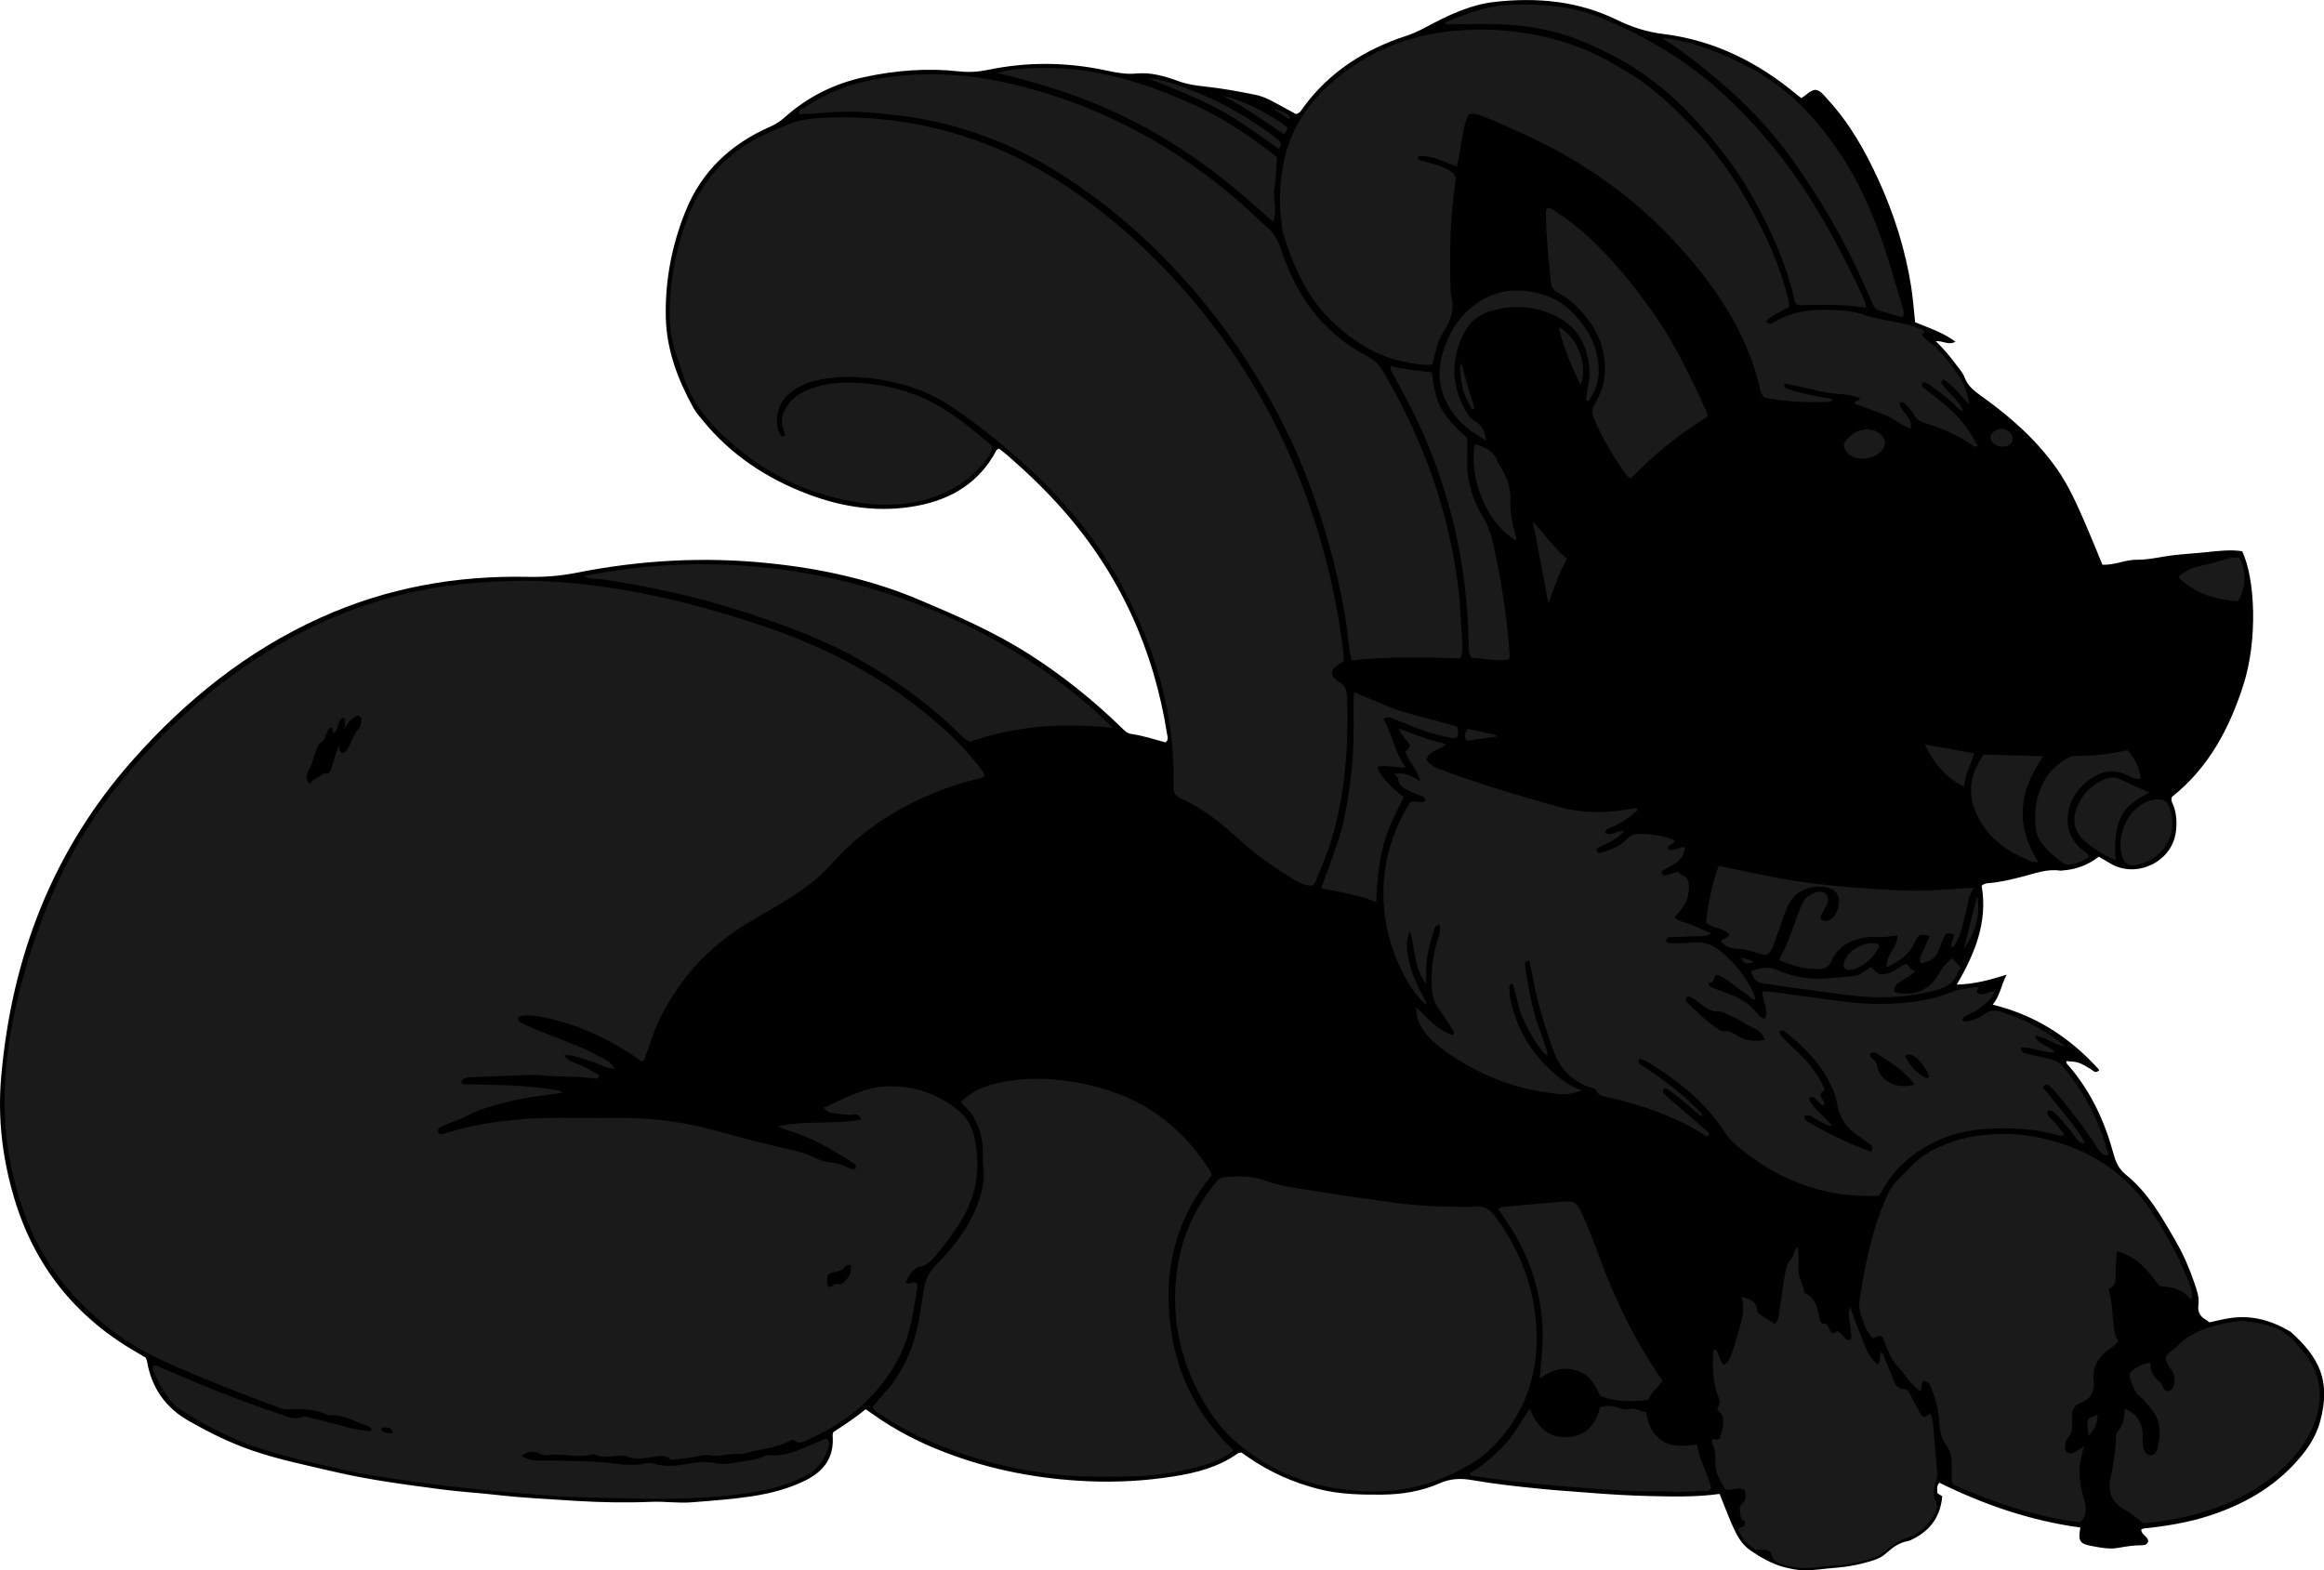 <?xml version="1.0" encoding="utf-8"?>
<!-- Generator: Adobe Illustrator 24.1.1, SVG Export Plug-In . SVG Version: 6.00 Build 0)  -->
<svg version="1.1" id="Layer_1" xmlns="http://www.w3.org/2000/svg" xmlns:xlink="http://www.w3.org/1999/xlink" x="0px" y="0px"
	 viewBox="0 0 387.91 262.11" style="enable-background:new 0 0 387.91 262.11;" xml:space="preserve">
<style type="text/css">
	.st0{fill:#1A1A1A;}
</style>
<g>
	<path d="M24.3,226.62c-0.5-0.3-1.08-0.65-1.67-0.99C12.5,219.76,5.73,211.24,2.37,200c-1.96-6.57-2.77-13.29-2.18-20.12
		c1.72-20.05,8.61-38,22.08-53.14c8.83-9.93,19.03-18.13,31.26-23.65c11.02-4.98,22.58-7.05,34.6-6.8c2.75,0.06,5.43-0.15,8.15-0.69
		c10.48-2.09,21.08-2.69,31.72-1.62c8.69,0.87,17.19,2.67,25.29,6.08c6.38,2.69,12.72,5.45,18.58,9.2
		c5.51,3.52,10.58,7.59,15.26,12.14c0.5,0.48,0.94,1.01,1.67,1.11c1.97,0.28,3.86,0.9,5.73,1.41c0.58-0.4,0.35-0.91,0.28-1.34
		c-2.22-14.17-7.91-26.73-17.42-37.51c-2.86-3.25-5.98-6.23-9.24-9.07c-0.46-0.4-0.96-0.76-1.41-1.12c-0.18,0.11-0.35,0.16-0.4,0.26
		c-2.84,5.39-7.5,8.22-13.31,9.3c-6.16,1.15-12.18,0.29-17.98-1.88c-6.99-2.61-13.07-6.61-17.82-12.46
		c-0.52-0.64-1.08-1.26-1.47-1.98c-2.59-4.67-4.47-9.62-4.62-14.98c-0.17-6.15,0.97-12.14,3.28-17.87
		c2.71-6.73,7.61-11.27,14.17-14.14c0.9-0.39,1.65-0.89,2.38-1.54c3.81-3.4,8.25-5.63,13.24-6.71c5.26-1.14,10.57-1.56,15.94-0.96
		c1.64,0.18,3.24,0.06,4.88-0.28c6.59-1.37,13.21-1.27,19.79,0.16c1.61,0.35,3.17,0.63,4.86,0.47c2.42-0.23,4.76,0.45,7.03,1.28
		c1.43,0.52,2.88,0.73,4.39,0.89c2.84,0.3,5.66,0.82,8.47,1.39c1.76,0.35,3.28,1.36,4.86,2.18c0.67,0.35,1.32,0.72,1.88,1.03
		c0.74-0.17,0.95-0.73,1.27-1.16c4.35-5.9,10.22-9.63,17.1-11.88c1.12-0.36,2.15-0.84,3.18-1.39c3.69-1.98,7.48-3.84,11.7-4.3
		c7-0.77,13.84-0.15,20.27,2.98c2.48,1.21,4.97,2.04,7.77,2.38c8.46,1.04,15.82,4.69,22.33,10.14c0.21,0.17,0.43,0.33,0.73,0.56
		c0.77-0.41,1.33-1.19,2.29-1.38c0.94,0.09,1.45,0.88,2.04,1.52c3.72,4.02,6.38,8.73,8.63,13.68c2.56,5.64,4.41,11.52,5.38,17.64
		c0.31,1.95,0.44,3.94,0.67,5.97c2.26,0.92,4.6,1.67,6.73,3.24c-1.16,0.65-2.09-0.19-3.29-0.09c1.31,1.3,2.38,2.52,3.33,3.83
		c0.53,0.72,1.18,1.41,1.48,2.22c0.56,1.52,1.71,2.32,2.95,3.22c4.7,3.37,9.02,7.18,12.38,11.93c2.19,3.09,3.66,6.58,5.16,10.04
		c0.87,2,1.67,4.03,2.51,6.07c2.05,0.11,3.84-0.86,5.82-0.83c1.97,0.02,3.93-0.51,5.91-0.74c1.91-0.22,3.82-0.33,5.73-0.53
		c1.97-0.21,3.94-0.44,5.87-0.15c2.2,4.59,2.6,14.81,0.23,22.25c-2.34,7.33-5.82,13.89-11.95,18.76c-0.27,0.69,0.22,1.22,0.38,1.78
		c0.42,1.42,0.47,2.85,0.24,4.28c-0.76,4.84-6.54,7.56-10.8,5.11c-0.65-0.37-1.3-0.76-2.03-1.19c-1.78,1.39-3.8,2.14-6.03,2.3
		c-0.14,0.01-0.28,0.05-0.41,0.03c-2.25-0.34-4.31,0.5-6.42,1.03c-1.79,0.46-3.59,0.89-5.44,1.05c-0.41,0.03-0.83,0.04-1.25,0.45
		c1.03,5.93-1.05,11.21-4.16,16.49c2.95-0.07,5.54-0.77,8.33-1.66c-0.93,1.73-1.06,3.49-2.33,5.01c7.2,1.77,12.98,5.54,17.8,10.91
		c-0.63,0.67-0.98,0.13-1.32-0.08c-1.98-1.21-2.19-1.29-4.18-1.4c-0.06,0.39,0.24,0.59,0.45,0.84c3.69,4.3,5.99,9.32,7.45,14.74
		c0.37,1.38,0.92,2.47,2.06,3.4c3.7,2.99,5.99,7.08,8.32,11.12c1.27,2.2,2.27,4.53,3.09,6.94c0.4,1.17,0.84,2.37,0.67,3.61
		c-0.16,1.21,0.27,1.98,1.27,2.53c0.18,0.1,0.33,0.24,0.58,0.42c1.08-0.23,2.2-0.52,3.34-0.7c3.7-0.58,7.06,0.39,10.21,2.28
		c4.74,4.28,6.76,8.11,4.92,14.96c-0.65,2.43-2.01,4.49-3.65,6.37c-4.09,4.7-9.29,7.6-15.15,9.46c-3.22,1.02-6.52,1.57-9.86,1.96
		c-0.4,0.05-0.83-0.02-1.2,0.27c0,0.86,1.03,1.07,1.16,1.89c-0.08,0.56-0.55,0.72-1.04,0.72c-1.38-0.02-2.72,0.22-4.07,0.45
		c-1.43,0.24-2.87-0.05-4.29-0.32c-2.06-0.39-2.32-0.79-1.93-3.09c-8.25-1.12-16.03-3.78-23.53-7.48c-0.54,0.56-0.32,1.18-0.33,1.75
		c0.29,0.18,0.56,0.35,0.81,0.51c-0.28,3.23-1.85,5.56-4.68,7.03c-0.36,0.19-0.74,0.4-1.13,0.47c-1.41,0.25-2.51,1.08-3.51,1.98
		c-0.65,0.58-1.34,0.94-2.11,1.19c-2.15,0.7-4.34,1.13-6.61,1.29c-1.69,0.12-3.37,0.44-5.09,0.4c-1.18-0.03-2.29-0.27-3.42-0.57
		c-2-0.54-3.74-1.59-5.43-2.72c-1.54-1.04-2.36-2.63-3.08-4.27c-0.73-1.68-1.38-3.39-2.1-5.19c-3.9,0.55-7.73,0.44-11.56,0.36
		c-3.62-0.08-7.23-0.31-10.84-0.6c-2.45-0.2-4.91-0.35-7.36-0.6c-3.87-0.38-7.74-0.8-11.58-1.47c-1.84-0.32-3.56-0.27-5.38,0.53
		c-3.02,1.33-6.27,1.87-9.6,1.9c-3.57,0.03-7.11-0.04-10.6-0.93c-4.23-1.08-8.15-2.81-11.73-5.29c-0.39-0.27-0.78-0.54-1.18-0.82
		c-0.22,0.06-0.45,0.05-0.6,0.16c-3.21,2.3-6.92,3.24-10.72,3.84c-4.67,0.74-9.39,1.01-14.11,0.81c-8.32-0.35-16.41-1.88-24.21-4.89
		c-4.24-1.64-8.23-3.7-11.92-6.34c-0.33-0.24-0.67-0.47-1.14-0.79c-1.73,1.42-3.61,2.63-5.41,3.82c-0.05,0.24-0.12,0.38-0.11,0.51
		c0.29,3.58-1.32,5.94-4.5,7.53c-2.87,1.43-5.89,2.19-9,2.67c-3.31,0.5-6.65,0.73-9.99,1c-2.27,0.18-4.48-0.17-6.73-0.08
		c-4.23,0.18-8.47,0.1-12.69-0.16c-4.43-0.28-8.86-0.5-13.27-1c-2.98-0.34-5.99-0.51-8.97-0.9c-6.17-0.81-12.34-1.61-18.4-3.04
		c-4.39-1.04-8.82-1.93-13.1-3.39c-2.93-0.99-5.74-2.26-8.46-3.71c-0.72-0.39-1.44-0.79-2.16-1.19c-4.04-2.23-6.44-5.62-7.19-10.18
		C24.48,226.98,24.4,226.86,24.3,226.62z"/>
	<path class="st0" d="M143.76,186.86c-0.33-0.74-0.78-0.88-1.27-0.81c-1.04,0.16-2.04-0.12-3.06-0.21
		c-0.67-0.06-1.37-0.15-1.93-0.93c3.35-1.48,6.57-3.36,10.23-3.55c4.58-0.25,8.79,1.15,12.37,4.12c1.3,1.08,2.09,2.46,2.48,4.14
		c1.25,5.29,0.45,10.18-2.52,14.74c-1.2,1.84-2.46,3.64-3.92,5.28c-0.71,0.8-1.41,1.61-2.63,1.82c-0.98,0.18-1.91,1.43-2.28,2.62
		c0.54,0.58,1.16-0.36,1.78,0.15c0.03,0.09,0.16,0.28,0.13,0.45c-0.46,3.11-0.93,6.22-1.95,9.22c-0.9,2.63-2.3,4.93-4,7.12
		c-3.24,4.16-7.38,7.08-12.14,9.21c-0.76,0.34-1.54,0.96-2.45,0.21c-0.28-0.24-0.66,0.03-0.96,0.18c-2.48,1.25-5.3,1.26-7.88,2.15
		c-1.74-0.37-3.43,0.52-5.22,0.14c-1.01-0.21-2.15,0.24-3.23,0.39c-0.88,0.12-1.76,0.23-2.65,0.33c-0.26,0.03-0.64,0.1-0.78-0.04
		c-0.9-0.86-1.94-0.51-2.92-0.37c-1.48,0.21-2.94,0.51-4.42-0.11c-0.47-0.2-1.09-0.1-1.63-0.06c-1.23,0.09-2.45,0.28-3.64-0.24
		c-0.12-0.05-0.28-0.06-0.41-0.03c-2.5,0.7-5.04-0.29-7.55,0.14c-0.52,0.09-0.89-0.17-1.34-0.36c-1-0.42-1.97-0.29-2.93,0.46
		c0.94,0.56,1.83,0.81,2.81,0.79c0.96-0.02,1.92-0.03,2.88,0c2.8,0.08,5.61,0.09,8.41,0.32c1.35,0.11,2.69,0.43,4.06,0.37
		c0.75-0.04,1.5,0.04,2.25-0.18c0.53-0.15,1.1-0.17,1.63-0.01c2.04,0.64,4.08,0.35,6.09-0.02c1.58-0.29,3.12-0.32,4.65,0.01
		c0.71,0.15,1.33,0.07,2.01-0.03c2.02-0.31,4.08-0.42,5.98-1.28c0.12-0.05,0.27-0.08,0.4-0.07c3.09,0.3,5.72-1.12,8.43-2.27
		c0.38-0.16,0.75-0.34,1.13-0.5c0.05-0.02,0.13,0,0.24,0c0.52,0.39,0.4,0.96,0.25,1.47c-0.6,2.07-1.79,3.67-3.72,4.69
		c-3.26,1.72-6.78,2.51-10.4,3.02c-7.97,1.12-15.98,0.91-23.99,0.69c-3.15-0.09-6.3-0.17-9.43-0.44
		c-6.13-0.53-12.26-0.99-18.36-1.82c-5.29-0.72-10.6-1.35-15.79-2.58c-5.78-1.37-11.64-2.54-17.15-4.9c-3.29-1.41-6.4-3.11-9.4-5.04
		c-1.25-0.8-2.01-2.06-2.81-3.24c-0.61-0.9-1.03-1.93-1.52-2.91c-0.18-0.37-0.32-0.77-0.01-1.16c0.51-0.06,0.9,0.24,1.34,0.43
		c6.41,2.77,12.87,5.42,19.5,7.62c1.33,0.44,2.66,1.18,4.15,0.46c0.15-0.07,0.4,0.03,0.6,0.08c2.19,0.56,4.39,1.07,6.55,1.7
		c1.37,0.4,2.75,0.53,4.13,0.69c0.12-0.59-0.22-0.73-0.53-0.84c-2.05-0.72-3.96-1.9-6.24-1.84c-0.26,0.01-0.55-0.09-0.8-0.19
		c-2.06-0.85-4.22-0.9-6.39-0.77c-0.71,0.04-1.34-0.28-1.97-0.51c-6.16-2.28-12.29-4.66-18.28-7.37c-3.37-1.52-6.6-3.35-9.52-5.66
		C12.17,216.98,7.48,211.2,4.63,204c-2.68-6.78-3.98-13.8-3.86-21.07c0.12-7.3,1.49-14.41,3.55-21.4c1.55-5.26,3.43-10.4,5.83-15.34
		c2.73-5.63,6.09-10.89,10.04-15.73c5.44-6.66,11.62-12.58,18.54-17.69c9.95-7.36,20.97-12.37,33.2-14.55
		c3.09-0.55,6.23-0.86,9.38-1.06c2.26-0.14,4.51-0.24,6.77-0.22c4.87,0.04,9.7,0.54,14.5,1.29c8.55,1.33,16.87,3.58,25.05,6.36
		c9.15,3.11,17.7,7.34,25.35,13.3c3.74,2.91,7.28,6.02,10.22,9.77c0.3,0.38,0.59,0.75,0.87,1.14c0.12,0.16,0.18,0.36,0.26,0.52
		c-0.14,0.55-0.59,0.55-0.97,0.64c-5.18,1.22-10.03,3.25-14.58,5.97c-3.78,2.27-7.17,5.07-10.08,8.38
		c-2.07,2.36-4.57,4.12-7.17,5.76c-2.31,1.46-4.72,2.78-7.05,4.21c-6.37,3.89-11.14,9.22-14.42,15.92
		c-1.09,2.22-1.72,4.61-2.59,6.86c-0.55,0.26-0.78-0.19-1.1-0.4c-4.98-3.4-10.34-5.89-16.3-6.98c-1.2-0.22-2.4-0.27-3.53,0.03
		c-0.18,0.68,0.23,0.92,0.57,1.08c1.18,0.56,2.36,1.1,3.57,1.57c3.26,1.24,6.55,2.44,9.63,4.11c0.83,0.45,1.7,0.86,2.32,1.94
		c-1.67-0.06-2.85-0.97-4.2-1.32c-1.35-0.35-2.63-1.08-4.28-0.92c0.82,1.21,2.07,1.25,3.06,1.76c0.96,0.5,1.9,1.05,2.8,1.56
		c-0.13,0.57-0.48,0.62-0.81,0.56c-2.17-0.34-4.36-0.35-6.55-0.39c-1.23-0.02-2.46-0.27-3.68-0.24c-3.49,0.09-6.97,0.27-10.45,0.4
		c-0.63,0.02-1.17,0.21-1.54,0.63c0.03,0.38,0.17,0.52,0.39,0.53c5.38,0.11,10.76,0.11,16.08,1.09c0.1,0.02,0.19,0.15,0.42,0.35
		c-1.51,0.2-2.89,0.4-4.28,0.58c-3,0.39-5.91,1.13-8.79,2.04c-1.11,0.35-2.16,0.84-3.2,1.37c-1.15,0.58-2.4,0.98-3.59,1.49
		c-0.48,0.21-1.08,0.4-0.88,1.15c0.51,0.51,1.04,0.15,1.54,0.01c2.96-0.87,5.97-1.53,9.03-1.89c2.17-0.25,4.36-0.48,6.54-0.52
		c4.25-0.08,8.5,0.01,12.75-0.03c5.86-0.06,11.6,0.69,17.23,2.31c3.82,1.09,7.66,2.08,11.54,2.93c1.47,0.32,2.91,0.76,4.28,1.42
		c0.78,0.38,1.6,0.65,2.53,0.74c0.99,0.09,2.01,0.37,2.93,0.87c0.42,0.23,0.85,0.48,1.34,0.13c0.21-0.65-0.35-0.82-0.71-1.05
		c-3.33-2.18-6.77-4.16-10.63-5.28c-0.45-0.13-0.88-0.34-1.69-0.66C134.59,186.95,139.17,187.78,143.76,186.86z M56.64,124.36
		c0,0.07-0.01,0.14-0.01,0.2c0.01,0.4-0.08,0.86,0.42,1.02c0.48,0.16,0.72-0.17,0.95-0.54c0.7-1.14,1.03-2.47,1.95-3.51
		c0.28-0.32,0.31-0.88,0.38-1.35c0.05-0.38-0.22-0.61-0.65-0.76c-0.98,0.53-1.8,1.25-2.18,2.4c-0.02-0.65,0.34-1.33-0.16-2.03
		c-1.17,0.51-0.73,2.03-1.67,2.63c-0.17-0.31,0.07-0.82-0.45-0.99c-0.52,0.2-0.56,0.72-0.76,1.13c-0.21,0.42-0.25,0.97-0.69,1.21
		c-0.68,0.38-0.83,1.06-1.06,1.68c-0.4,1.08-0.62,2.21-1.24,3.21c-0.4,0.64-0.46,1.39,0.24,2.22c0.56-1.01,1.65-1.1,2.35-1.79
		c1,0.3,1.14-0.49,1.34-1.11C55.79,126.79,56.05,125.51,56.64,124.36z M138.2,214.77c0.74,0.24,0.94-0.55,1.43-0.43
		c0.93,0.22,1.34-0.4,1.83-0.97c0.58-0.67,0.59-1.42,0.6-2.18c-0.62-0.19-0.9,0.13-1.17,0.43c-0.33,0.37-0.69,0.55-1.2,0.63
		C138.05,212.51,137.85,212.89,138.2,214.77z M65.61,239.26c-0.3-1.06-1.04-1.11-2-0.88C63.96,239.47,64.87,239.16,65.61,239.26z"/>
	<path class="st0" d="M224.25,110.4c-0.59,0.41-1.07,0.68-1.47,1.04c-0.62,0.57-0.6,1.16-0.01,1.78c0.19,0.2,0.38,0.42,0.62,0.54
		c1.23,0.61,1.45,1.7,1.48,2.92c0.22,7.98-0.33,15.89-2.65,23.57c-0.69,2.29-1.68,4.48-2.55,6.72c-0.12,0.31-0.25,0.64-0.79,0.87
		c-1.26-0.02-2.46-0.71-3.6-1.43c-3.07-1.94-6.02-4.03-8.71-6.51c-2.82-2.6-5.84-4.99-9.39-6.58c-0.94-0.42-1.4-1.03-1.29-2.06
		c0.02-0.2,0-0.41,0-0.62c0.18-12.03-3.29-23.1-9-33.53c-3.65-6.66-8.41-12.5-13.88-17.74c-4.31-4.12-8.93-7.89-13.85-11.27
		c-3.74-2.57-7.91-4.04-12.36-4.76c-3.26-0.53-6.54-0.6-9.81,0c-1.56,0.28-3.05,0.82-4.38,1.7c-2.05,1.35-3.07,3.24-2.92,5.74
		c0.04,0.71,0.28,1.33,0.64,1.92c0.13,0.21,0.32,0.2,0.54,0.09c0.24-0.11,0.21-0.35,0.13-0.51c-0.99-2-0.36-3.72,0.97-5.27
		c1.01-1.18,2.4-1.79,3.84-2.28c2.72-0.93,5.53-0.96,8.34-0.74c3.51,0.27,6.91,1.09,10.12,2.53c4.29,1.93,7.82,4.97,11.34,7.93
		c-0.01,1.11-0.63,1.8-1.16,2.48c-2.66,3.45-6.22,5.49-10.39,6.57c-4.49,1.15-8.96,0.85-13.42-0.12
		c-8.05-1.75-14.93-5.66-20.74-11.46c-2.81-2.81-4.96-6.01-6.07-9.86c-0.32-1.12-0.74-2.21-1.11-3.31c-1.19-3.6-1.07-7.31-0.69-11
		c0.36-3.55,1.19-7.01,2.37-10.39c2.38-6.89,6.79-11.98,13.44-15.01c1.32-0.6,2.68-1.17,4.04-1.7c1.86-0.73,3.87-0.92,5.84-1
		c8.3-0.37,16.38,0.82,24.26,3.46c7.69,2.57,14.57,6.61,20.97,11.53c9.27,7.12,17.06,15.63,23.54,25.32
		c6.45,9.64,11.1,20.12,14.23,31.28c1.69,6.01,2.87,12.11,3.58,18.31C224.34,109.78,224.27,110.06,224.25,110.4z"/>
	<path class="st0" d="M236.37,168.12c3.31,3.34,4.37,4.13,6.16,4.67c0.35-0.53-0.06-0.91-0.3-1.28c-0.66-1.04-1.33-2.08-2.06-3.07
		c-0.71-0.98-1.05-2.06-1.14-3.25c-0.2-2.48,0.02-4.92,0.66-7.33c0.29-1.1,0.8-2.17,0.68-3.39c-0.72-0.19-0.87,0.36-0.99,0.74
		c-0.73,2.29-1.39,4.59-1.33,7.03c0.01,0.54,0,1.09,0,2.02c-2.11-2.74-1.78-5.88-2.7-8.78c-0.78,1.49-0.7,3.27,0.25,6.46
		c0.61,2.04,1.69,3.87,2.65,5.83c-2.56-1.52-5.92-7.98-6.89-13.57c-1.26-7.3,0.16-14.12,3.99-20.26c0.97-0.44,1.83,0.31,2.57-0.28
		c0.03-0.44-0.24-0.61-0.57-0.74c-0.7-0.28-1.41-0.54-2.08-0.87c-0.9-0.45-1.87-0.84-1.9-2.12c0-0.2-0.33-0.39-0.64-0.73
		c1.72-0.35,3.02,0.36,4.32,1.24c-0.38-2.01-1.98-3.2-2.46-4.96c0.92-0.96,0.93-0.97,0.28-1.77c-0.46-0.58-1.03-1.08-1.42-2.11
		c1.49,0.55,2.73,1.05,3.99,1.47c1.23,0.41,2.49,0.74,3.93,1.17c-1.08,1.03-2.88,0.96-3.27,2.63c0.89,1.2,2.25,1.54,3.5,2
		c4.69,1.73,9.46,3.21,14.27,4.58c2.1,0.6,4.19,1.29,6.33,1.7c3.46,0.67,6.94,0.44,10.4-0.2c0.19-0.04,0.39-0.04,0.57-0.06
		c0.29,0.49-0.14,0.62-0.35,0.81c-1.15,0.99-2.42,1.79-3.82,2.38c-0.43,0.18-0.94,0.25-1.11,0.94c1.07,0.67,1.99-0.45,3.18-0.32
		c-1.25,1.64-3.12,2.1-4.58,2.96c-0.03,0.61,0.23,0.8,0.62,0.7c1.68-0.43,3.27-1.09,4.5-2.34c0.64-0.65,1.33-0.86,2.2-0.83
		c1.97,0.05,3.9,0.29,5.72,1.09c-0.17,0.73-1.02,0.61-1.15,1.21c-0.01,0.06,0.02,0.13,0.05,0.3c0.94,0.37,1.76-0.38,2.79-0.42
		c-0.07,2.59-2.44,3.01-3.9,4.11c0.02,0.6,0.35,0.72,0.7,0.64c0.66-0.16,1.31-0.38,1.99-0.59c0.33-0.02,0.34,0.42,0.54,0.48
		c1.37,0.41,1.45,1.49,1.34,2.61c-0.11,1.1-0.44,2.15-1.16,3.03c-0.38,0.47-0.78,0.92-1.23,1.46c0.82,0.87,2,0.85,2.94,1.31
		c0.98,0.48,2.01,0.86,3.1,1.33c-0.53,0.52-1.11,0.5-1.68,0.52c-1.57,0.04-3.15,0.09-4.72,0.15c-0.46,0.02-1-0.03-1.06,0.66
		c0.35,0.47,0.86,0.36,1.32,0.36c1.03,0,2.06,0.03,3.08-0.1c1.91-0.24,3.5,0.38,4.92,1.6c2.47,2.14,4.48,4.61,5.64,7.73
		c-0.51,0.41-0.74-0.14-1.01-0.33c-1.23-0.87-2.42-1.79-3.64-2.67c-0.55-0.4-1.11-0.8-1.92-0.97c-0.45,0.43-0.35,1.46-1.3,1.32
		c0.02,0.73,0.48,0.79,0.84,0.93c0.89,0.35,1.8,0.65,2.69,1c1.67,0.66,3.21,1.53,4.38,2.95c0.38,0.46,0.68,1.05,1.56,1.12
		c0.67-1.53-0.53-2.94-0.46-4.52c2.13,0,4.12,0.46,6.15,0.7c4.55,0.54,9.06,1.44,13.66,1.38c3.98-0.05,7.93-0.45,11.68-1.92
		c0.44-0.17,0.88-0.46,1.33-0.48c1.09-0.05,2.13-0.5,3.24-0.37c0.03,0.33-0.51,0.5-0.19,0.91c0.92,0.69,1.77-0.34,2.85-0.19
		c-0.46,1.35-1.56,2.06-2.54,2.82c-0.64,0.5-1.42,0.81-2.15,1.19c-0.3,0.16-0.62,0.3-0.65,0.71c0.22,0.38,0.57,0.31,0.89,0.24
		c1-0.24,1.99-0.57,2.81-1.21c0.85-0.66,1.71-0.69,2.69-0.39c3.98,1.18,7.54,3.12,10.75,5.75c-1.72-0.14-3.04-1.52-5.04-1.76
		c0.64,1.77,2.48,1.54,3.28,2.79c-1.98,0.11-3.73-1-5.64-0.76c0.06,0.77,0.48,0.85,0.88,0.95c1.33,0.31,2.66,0.63,4,0.92
		c0.76,0.16,1.43,0.45,1.95,1.05c3.75,4.32,6.27,9.27,7.77,14.77c0.01,0.05-0.05,0.12-0.13,0.28c-0.99-0.04-1.4-0.8-1.87-1.53
		c-2.06-3.24-4.44-6.25-6.9-9.19c-0.3-0.36-0.67-0.69-1.05-0.97c-0.3-0.22-0.64-0.19-0.97,0.29c2.33,3,5.02,5.81,7.05,9.31
		c-0.88,0.12-1.15-0.39-1.46-0.79c-1.1-1.4-2.14-2.85-3.46-4.06c-0.34-0.31-0.65-0.71-1.34-0.53c-0.14,1.09,0.85,1.44,1.33,2.09
		c0.48,0.64,0.99,1.26,1.49,1.88c-0.54,0.38-0.92,0.17-1.3,0.06c-3.74-1.08-7.57-1.21-11.41-1.03c-3.32,0.16-6.5,0.94-9.47,2.47
		c-3.62,1.86-6.51,4.51-8.41,8.16c-0.09,0.18-0.26,0.32-0.45,0.56c-4.59,0.21-9.09-0.46-13.42-2.16c-4.13-1.62-7.79-3.98-11.07-6.96
		c-0.41-0.38-0.72-0.82-1.02-1.28c-2.9-4.53-6.88-7.96-11.32-10.89c-0.74-0.49-1.52-0.92-2.3-1.35c-0.28-0.15-0.61-0.36-0.94,0.01
		c0.01,0.75,0.69,0.93,1.17,1.25c2.5,1.68,4.94,3.45,7.17,5.49c0.76,0.69,1.47,1.44,2.19,2.17c0.06,0.06,0.01,0.24,0.01,0.45
		c-2.13-1.52-3.87-3.49-6.08-4.72c-0.49,0.32-0.49,0.65-0.22,0.92c0.49,0.48,1.01,0.92,1.53,1.37c1.86,1.61,3.73,3.22,5.59,4.84
		c0.2,0.17,0.42,0.36,0.39,0.69c-0.33,0.38-0.61,0.08-0.87-0.08c-4.94-3.09-10.37-4.91-16.01-6.2c-0.71-0.16-1.48-0.17-1.86-1.03
		c-0.2-0.44-0.79-0.5-1.24-0.66c-2.96-1.06-4.85-3.06-5.94-6.06c-1.48-4.07-2.76-8.17-3.5-12.43c-0.15-0.87-0.37-1.72-0.56-2.55
		c-0.77-0.04-0.75,0.44-0.69,0.83c0.54,3.38,1.05,6.77,2.21,10.01c0.46,1.29,0.91,2.58,1.34,3.89c0.1,0.29,0.32,0.61,0.02,1
		c-1.68-1.6-2.66-3.62-3.69-5.61c-1.04-2-1.23-4.28-1.98-6.36c-0.61,0.14-0.56,0.54-0.54,0.83c0.05,0.75,0.11,1.51,0.28,2.23
		c1.09,4.68,3.43,8.58,7.04,11.78c1.33,1.18,2.67,2.26,4.83,2.98c-1.53,0.53-2.55,0.73-3.61,0.64c-7.35-0.64-13.96-3.25-19.86-7.64
		c-0.93-0.69-1.77-1.52-2.54-2.39C237.06,171.37,236.39,170.05,236.37,168.12z M312.29,192.24c0.51-0.7,0.16-0.98-0.16-1.23
		c-0.88-0.66-1.78-1.28-2.66-1.93c-1.67-1.24-2.54-2.98-2.87-4.97c-0.13-0.76-0.34-1.46-0.63-2.15c-1.72-4.11-4.72-7.15-8.16-9.84
		c-0.23-0.18-0.51-0.17-0.73,0.08c-0.08,0.48,0.28,0.73,0.55,1.02c0.77,0.78,1.52,1.59,2.33,2.32c1.91,1.72,3.42,3.72,4.51,6.05
		c0.05,0.11,0.03,0.26,0.04,0.39c-0.18,0.27-0.66,0.26-0.65,0.86c0.1,0.48,0.72,0.96,0.66,1.72c-0.75-0.15-1.05-0.72-1.47-1.14
		c-0.32-0.31-0.67-0.48-1.12-0.03c0.73,1.89,2.66,2.8,3.88,4.62c-1.01-0.16-1.64-0.67-2.36-0.99c-0.71-0.32-1.32-1.2-2.27-0.71
		c-0.03,0.64,0.39,0.82,0.72,1.02C305.2,189.27,308.65,190.91,312.29,192.24z M281.67,166.35c-0.38,0.33-0.43,0.67-0.14,0.94
		c1.6,1.49,3.13,3.06,4.96,4.29c0.4,0.27,0.82,0.67,1.28,0.58c1.02-0.2,1.69,0.44,2.44,0.85c1.35,0.74,2.75,0.86,4.34,0.58
		c-0.33-1.03-0.97-1.62-1.69-1.91c-1.4-0.57-2.54-1.59-3.96-2.1c-0.7-0.26-1.42-0.78-2.1-0.75c-1.33,0.08-2.16-0.69-3.1-1.35
		C283.07,167.02,282.53,166.32,281.67,166.35z M312.11,175.94c0.02,0.92,1.02,0.92,1.14,1.72c0.45,2.93,3.39,4.22,6.34,3.38
		c-1.66-2.25-3.88-3.68-6.14-5.06C313.05,175.72,312.63,175.45,312.11,175.94z M318.03,176.32c0.63,1.43,2.13,3.05,3.35,3.59
		c0.27,0.12,0.52,0.03,0.66-0.27c-0.57-1.35-1.8-2.93-2.7-3.42C318.89,175.98,318.44,175.91,318.03,176.32z"/>
	<path class="st0" d="M239.08,60.83c-1.85,0.23-3.58-0.21-5.3-0.59c-4.27-0.94-7.76-3.24-10.97-6.15
		c-4.43-4.03-6.76-9.22-8.53-14.75c-0.12-0.39-0.24-0.79-0.27-1.2c-0.16-1.77-0.45-3.55-0.38-5.31c0.09-2.24,0.32-4.49,0.86-6.7
		c1.37-5.67,4.74-9.97,9.19-13.5c5.91-4.7,12.71-7.1,20.24-7.58c6.43-0.41,12.68,0.39,18.76,2.51c3.39,1.18,6.47,2.94,9.51,4.81
		c4.12,2.54,7.52,5.88,10.82,9.38c4.9,5.2,8.56,11.19,11.62,17.58c1.51,3.15,2.74,6.42,3.64,9.8c0.18,0.65,0.28,1.33,0.43,2.02
		c-1.26,0.96-2.95,1.23-3.91,2.56c0.65,0.63,1.09,0.21,1.55-0.05c2.82-1.65,5.92-2.08,9.11-1.93c1.84,0.09,3.77,0.14,5.47,0.75
		c3.16,1.13,6.58,1.13,9.67,2.42c0.19,0.08,0.37,0.17,0.5,0.23c0.42,0.45-0.65,0.61-0.13,1.04c0.26,0.22,0.48,0.49,0.75,0.69
		c2.02,1.48,3.52,3.44,4.96,5.44c1.11,1.55,1.75,3.31,2.04,5.24c-1.39-1.5-2.68-3.06-4.28-4.24c-0.54,0.39-0.4,0.71-0.17,0.97
		c0.72,0.83,1.47,1.63,2.19,2.45c0.44,0.5,0.9,0.99,1.25,1.93c-1.1-0.44-1.53-1.24-2.18-1.77c-0.74-0.6-1.47-1.23-2.25-1.79
		c-0.71-0.52-1.4-1.08-2.23-1.34c-0.53,0.49-0.21,0.78,0.12,1.04c1.33,1.07,2.7,2.11,4,3.22c2.1,1.79,3.61,4.03,4.95,6.35
		c-0.27,0.34-0.46,0.25-0.63,0.13c-2.49-1.75-5.24-2.96-8.13-3.87c-0.82-0.26-1.46-0.59-1.89-1.4c-0.35-0.65-0.92-1.18-1.42-1.74
		c-0.22-0.24-0.49-0.49-1-0.2c0.18,1.53,2.29,2.3,1.85,4.3c-1.7-0.68-2.98-1.87-4.57-2.44c-1.61-0.58-3.2-1.19-4.81-1.78
		c0.13-0.46,0.71-0.37,1.01-0.89c-2.06-0.86-4.28-0.58-6.35-1.08c-2.09-0.51-4.21-0.93-6.33-1.4c-0.16,0.87,0.47,0.9,0.85,1.03
		c2.01,0.7,4.11,1.02,6.19,1.43c0.32,0.06,0.7-0.05,1.01,0.38c-0.56,0.35-1.17,0.26-1.75,0.27c-3.29,0.07-6.56-0.07-9.63-0.74
		c-0.48-0.4-0.59-0.82-0.68-1.2c-1.63-7.3-5.15-13.63-9.73-19.49c-8.02-10.25-17.95-17.96-29.79-23.29
		c-2.31-1.04-4.59-2.14-6.97-3.02c-0.65-0.24-1.28-0.5-2.22-0.22c-1.24,2.59-1.11,5.68-1.97,8.64c-2.02-0.73-3.91-1.76-6.08-1.74
		c-0.21,0-0.37,0.14-0.47,0.53c2.08,0.79,4.48,0.96,6.17,2.56c0.35,0.74,0.13,1.43,0.04,2.09c-0.82,5.92-0.86,11.87-0.66,17.82
		c0.76,2.42,0.02,4.5-1.32,6.53C239.84,57.11,239.59,58.99,239.08,60.83z"/>
	<path class="st0" d="M205.9,242.13c-2.11,1.61-4.45,2.39-6.84,2.96c-3.94,0.94-7.95,1.42-12.01,1.38
		c-2.67-0.03-5.34,0.08-8.02-0.11c-8.13-0.57-15.95-2.43-23.45-5.61c-3.16-1.34-6.19-2.93-9-4.91c-0.33-0.23-0.7-0.43-0.9-0.98
		c0.5-0.62,1.02-1.33,1.62-1.97c3.42-3.61,5.26-7.96,6.11-12.78c0.28-1.62,0.55-3.24,0.78-4.86c0.24-1.69,0.98-3.04,2.21-4.27
		c3.07-3.08,5.63-6.53,7.04-10.72c0.6-1.78,0.93-3.57,0.69-5.45c-0.19-1.49,0.04-2.99-0.24-4.5c-0.42-2.31-1.28-4.31-3.08-5.87
		c-0.14-0.12-0.23-0.31-0.4-0.53c1.73-1.74,3.85-2.59,6.14-3.12c3.92-0.89,7.87-0.91,11.83-0.31c4.64,0.7,9.08,2.01,13.13,4.47
		c4.36,2.65,7.79,6.23,10.49,10.53c0.11,0.17,0.16,0.37,0.28,0.68c-5.64,6.79-7.84,14.7-7.1,23.48
		C195.93,228.38,199.35,235.85,205.9,242.13z"/>
	<path class="st0" d="M228.85,248.96c-8.28-0.13-15.74-2.56-22.16-7.92c-2.45-2.05-4.37-4.54-5.93-7.3
		c-4.03-7.1-5.49-14.71-4.13-22.77c0.86-5.09,3.05-9.62,6.32-13.63c0.42-0.51,0.87-0.8,1.55-0.85c2.26-0.15,4.45-0.26,6.67,0.58
		c2.56,0.97,5.32,1.26,8.02,1.7c4.12,0.67,8.25,1.26,12.38,1.83c3.93,0.55,7.88,0.87,11.86,0.83c0.82-0.01,1.66,0.1,2.46-0.02
		c1.92-0.3,3.03,0.67,4.06,2.13c4.15,5.87,6.46,12.39,6.54,19.56c0.08,6.91-2.18,13.05-7.02,18.1c-1.13,1.18-2.4,2.24-3.82,3.09
		C240.47,247.36,234.93,249.11,228.85,248.96z"/>
	<path class="st0" d="M243.69,109.9c-6.03-0.19-12.03-0.32-18.06,0.33c-0.61-2.15-0.6-4.22-0.92-6.23
		c-0.87-5.42-2.12-10.74-3.72-15.98c-1.82-5.97-4.05-11.79-6.88-17.36c-4.65-9.15-10.43-17.5-17.39-25.06
		c-6.45-7-13.67-13.03-21.85-17.88c-6.72-3.98-13.96-6.61-21.65-7.98c-2.83-0.51-5.69-0.74-8.55-0.99
		c-3.71-0.32-7.36,0.13-11.04,0.33c-0.1,0.01-0.22-0.11-0.37-0.19c0.12-0.16,0.21-0.34,0.36-0.45c3.09-2.22,6.47-3.84,10.18-4.72
		c8.64-2.04,17.25-1.61,25.82,0.48c13.91,3.39,26.17,9.95,36.98,19.27c1.71,1.47,3.31,3.07,5.01,4.56c1.06,0.94,1.7,2.07,2.15,3.41
		c1.09,3.25,2.47,6.4,4.44,9.22c2.58,3.71,5.92,6.63,9.91,8.75c1.06,0.56,1.91,1.2,2.54,2.26c4.71,7.93,8.36,16.31,10.65,25.27
		c1.37,5.38,2.27,10.84,2.53,16.4c0.07,1.57,0.29,3.13,0.24,4.71C244.07,108.6,244.14,109.16,243.69,109.9z"/>
	<path class="st0" d="M347.91,241.4c-1.12,3.05-0.97,5.66-0.2,8.3c0.38,1.3,0.79,2.67-0.1,3.96c-0.08,0.11-0.18,0.2-0.4,0.42
		c-7.4-0.82-14.39-3.27-21.27-6.3c-0.28-1.14-0.14-2.23-0.16-3.31c-0.03-1.16-0.17-2.18-0.93-3.23c-0.77-1.05-1.11-2.43-1.16-3.85
		c-0.08-2.13-0.7-4.17-1.51-6.14c-0.17-0.4-0.17-0.4-1.03-0.77c-0.65,0.4-0.2,1.16-0.61,1.77c-1.58-1.07-2.49-2.81-3.78-4.14
		c-1.31-1.35-1.86-3.31-2.53-4.93c-0.73-0.47-1.12,0.25-1.66,0.2c-1.19-1.24-1.64-2.87-2.09-4.41c-0.3-1.05-0.04-2.31,0.15-3.44
		c0.92-5.62,2.12-11.16,4.55-16.36c0.35-0.75,0.8-1.43,1.39-2.02c1.02-1.01,2-2.07,3.04-3.05c2.05-1.93,4.57-3,7.2-3.81
		c1.76-0.54,3.59-0.79,5.45-0.93c4.24-0.33,8.33,0.34,12.29,1.68c6.24,2.11,11.18,5.94,14.78,11.5c2.43,3.75,4.59,7.62,6.13,11.83
		c0.28,0.76,0.63,1.52,0.26,2.6c-1.38-1.78-3.26-2.19-5.26-2.28c-1.87-2.46-3.66-4.97-7.13-5.83c-0.08,1.53-0.24,2.8-0.2,4.07
		c0.03,1.04-0.17,1.86-1.2,2.27c0.68,2.08,0.6,4.14,0.88,6.15c0.12,0.88,0.17,1.75,0.75,2.4c-0.36,0.8-0.99,1.08-1.54,1.48
		c-1.77,1.29-2.82,2.92-2.55,5.24c0.2,1.76-0.49,3.09-2.22,3.72c-1.08,0.39-1.43,1.18-1.4,2.24c0.02,0.55-0.01,1.1,0,1.65
		c0.01,0.63-0.05,1.22-0.53,1.71c-0.4,0.41-0.51,0.97-0.61,1.5c-0.21,1.02,0.48,1.59,1.46,1.19
		C346.65,242.25,347.08,241.9,347.91,241.4z"/>
	<path class="st0" d="M313.39,227.75c0.68-0.73,0.24-1.43,0.55-1.99c0.49,0.15,0.49,0.6,0.64,0.97c0.43,1.08,0.88,2.16,1.32,3.23
		c0.39,0.95,0.7,1.96,2.06,1.93c0.42-0.01,0.65,0.48,0.85,0.83c0.44,0.77,0.81,1.59,1.25,2.36c0.33,0.57,0.5,1.31,1.18,1.44
		c0.53,0.08,0.47-0.63,1.03-0.45c0.11,0.4,0.32,0.84,0.36,1.31c0.26,2.86,0.48,5.72,0.73,8.59c0.06,0.65-0.23,1.2-0.37,1.8
		c-0.2,0.89-0.41,1.82,0.03,2.61c0.53,0.95,0.24,1.75-0.21,2.5c-1,1.68-2.32,3.12-4.23,3.72c-1.62,0.51-2.93,1.44-4.2,2.48
		c-0.43,0.36-0.87,0.68-1.38,0.85c-2.15,0.72-4.31,1.31-6.61,1.39c-1.83,0.06-3.64,0.49-5.5,0.41c-1.11-0.05-2.18-0.19-3.21-0.58
		c-0.87-0.33-1.86-0.49-2.02-1.74c-0.06-0.49-0.61-0.69-1.14-0.69c-0.48,0-0.95,0-1.42,0c-1.38-0.84-2.43-1.95-2.95-3.44
		c0.24-0.52,0.87-0.2,1.04-0.69c0.11-0.25,0.15-0.65-0.06-0.74c-0.71-0.3-0.57-0.88-0.68-1.44c-0.14-0.69-0.04-1.07,0.51-1.58
		c0.56-0.51,0.44-1.37,0.26-2.1c-1.05-0.69-2.05,0.14-3.2-0.05c-0.83-1.37-1.76-2.82-1.7-4.59c0.04-1.05,0-2.04-0.46-2.99
		c-0.11-0.23-0.21-0.51-0.03-0.79c0.35-0.33,0.78,0.24,1.21-0.16c0.16-0.57,0.42-1.21,0.51-1.87c0.12-0.93,0.27-1.92-0.6-2.65
		c-0.22-0.19-0.4-0.47-0.21-0.71c0.69-0.91,0.05-1.72-0.2-2.52c-0.7-2.2-0.68-4.45-0.59-6.7c0.01-0.2,0.12-0.39,0.42-0.45
		c0.65,0.76,0.59,1.92,1.37,2.63c0.9-0.62,1.2-1.24,2.39-5.4c0.55-1.93,1.22-3.88,0.56-5.99c1.29,0.35,2.51,0.62,2.59,2.26
		c0.02,0.35,0.35,0.57,0.64,0.76c0.74,0.48,1.48,0.95,2.32,1.49c0.61-0.57,0.66-1.33,0.76-2.04c0.3-1.96,0.54-3.93,0.88-5.88
		c0.18-1.05,0.29-2.14,1.14-2.99c0.43-0.43,0.29-1.29,1.06-1.99c0.21,1.52,0.09,2.79,0.12,4.04c0.03,1.33,0.9,2.43,0.93,3.67
		c2.35,0.9,2.18,3.1,2.74,4.86c0.26,0.5,0.98,0.01,1.2,0.62c0.16,0.44,0.43,0.85,0.61,1.2c0.5,0.22,0.71-0.14,0.99-0.29
		c0.84,0.26,1.06,1.26,1.84,1.56c0.46-0.07,0.53-0.41,0.5-0.76c-0.06-0.75-0.14-1.5-0.25-2.24c-0.11-0.79-0.29-1.58,0.04-2.63
		c0.69,1.84,1.26,3.49,1.92,5.1C311.36,224.81,311.86,226.53,313.39,227.75z"/>
	<path class="st0" d="M185.79,121.5c-8.38-0.89-16.22-0.38-23.98,2.34c-1.26-0.75-2.28-1.98-3.42-3.03
		c-4.45-4.11-9.39-7.53-14.64-10.53c-6.58-3.76-13.67-6.28-20.86-8.54c-7.19-2.26-14.54-3.85-21.98-4.98
		c-1.01-0.15-2.06-0.06-3.04-0.4c-0.12-0.04-0.23-0.14-0.34-0.21C133.37,88.94,166.54,102.48,185.79,121.5z"/>
	<path class="st0" d="M357.7,254.27c-1.07-1.01-2.2-1.76-3.37-2.46c-1.88-1.13-2.51-2.9-2.09-4.92c0.5-2.4,0.91-4.8,0.97-7.25
		c0.01-0.2,0.04-0.45,0.17-0.58c1.06-1.04,1.17-2.41,1.29-3.89c1.87,0.73,2.77,2.04,2.95,3.89c0.05,0.54,0.03,1.09,0.02,1.64
		c0,0.56,0.09,1.08,0.36,1.58c0.21,0.4,0.5,0.63,0.96,0.64c0.47,0.01,0.75-0.28,0.97-0.64c0.07-0.12,0.14-0.24,0.17-0.37
		c0.59-2.41,0.67-4.75-1.08-6.78c-0.58-0.67-1.12-1.41-1.8-1.96c-1-0.79-1.2-1.95-1.66-3c-0.25-0.57-0.03-1.1,0.45-1.45
		c0.82-0.61,1.67-1.17,2.92-1.19c-0.03,1.34,0.51,2.37,1.58,3.14c0.3,0.22,0.43,0.68,0.61,1.04c0.17,0.35,0.44,0.5,0.81,0.5
		c0.39-0.01,0.62-0.28,0.76-0.59c0.41-0.93,0.34-1.87-0.1-2.77c-0.14-0.3-0.43-0.53-0.59-0.82c-0.75-1.31-0.69-1.6,0.48-2.57
		c0.21-0.17,0.47-0.3,0.65-0.49c2.95-3.17,6.9-3.89,10.9-4.53c3.57,0.41,7.08,0.95,9.47,4.09c0.37,0.49,0.79,0.94,1.18,1.42
		c2.42,3.06,3.11,6.45,2.07,10.22c-0.78,2.84-2.26,5.26-4.24,7.4c-3.12,3.38-6.89,5.77-11.12,7.53
		C367.04,252.91,362.51,253.83,357.7,254.27z"/>
	<path class="st0" d="M241.33,3.69c3.24-1.29,6.46-2.6,10.13-2.84c3.52-0.22,6.96-0.09,10.4,0.53c2.43,0.44,4.76,1.3,7.02,2.29
		c7.01,3.07,13.41,7.05,19.05,12.29c4.7,4.36,8.8,9.16,12.41,14.44c4,5.85,7.27,12.07,10.28,18.45c0.34,0.73,0.75,1.45,0.86,2.52
		c-3.87-0.66-7.68-0.46-11.54-0.43c-0.12-0.22-0.32-0.44-0.37-0.68c-1.38-6.21-3.98-11.92-7.08-17.43
		c-3.04-5.41-6.89-10.18-11.23-14.61c-5.23-5.34-11.4-9.14-18.33-11.78c-4.39-1.67-8.99-2.33-13.67-2.43
		c-2.6-0.05-5.2,0.05-7.8,0.07c-0.06,0-0.15-0.04-0.17-0.09C241.27,3.96,241.31,3.88,241.33,3.69z"/>
	<path class="st0" d="M285.03,69.49c-4.71,2.99-8.99,6.36-12.71,10.29c-0.63,0.02-0.77-0.42-1-0.74c-2.09-2.89-3.9-5.94-5.29-9.24
		c-0.36-0.86-0.33-1.51,0.13-2.29c1.01-1.73,1.72-3.58,1.74-5.61c0.05-4.63-2.01-8.28-5.34-11.29c-0.75-0.68-1.63-1.26-2.52-1.75
		c-0.82-0.45-1.14-1.06-1.21-1.96c-0.16-2.11-0.45-4.21-0.57-6.33c-0.09-1.57-0.23-3.13-0.21-4.7c0-0.39-0.11-0.84,0.29-1.12
		c0.3-0.09,0.53,0.01,0.77,0.17c2.18,1.43,4.26,2.99,6.17,4.76c4.03,3.74,7.44,8,10.62,12.48c3.71,5.22,6.37,10.99,9.05,16.76
		C284.98,69.03,284.97,69.17,285.03,69.49z"/>
	<path class="st0" d="M325.76,158.14c-0.3-0.85,0.55-1.46,0.28-2.22c-1-0.23-1.26-0.17-1.6,0.55c-0.29,0.62-0.46,1.29-0.72,1.92
		c-0.61,1.51-1.16,1.93-3,2.4c-0.41-0.33-0.28-0.74-0.12-1.12c0.48-1.12,0.99-2.23,1.49-3.35c-1.25-0.48-1.66-0.42-2.17,0.35
		c-0.26,0.39-0.41,0.87-0.65,1.28c-0.97,1.66-2.46,2.65-4.39,3.52c-0.08-2.16,1.9-3.34,1.81-5.35c-0.91,0.12-1.71,0.28-2.51,0.32
		c-0.75,0.04-1.52-0.14-2.25-0.04c-2.7,0.36-5.07,1.35-6.23,4.03c-0.44,1.01-1.11,1.26-2.07,1.3c-2.32,0.1-4.47-0.46-6.68-1.51
		c1.59-2.79,2.43-5.83,3.59-8.74c0.33-0.83,0.75-1.64,1.59-2.08c0.42-0.22,0.86-0.47,1.32-0.53c1.24-0.16,1.97,0.76,1.55,1.93
		c-0.18,0.51-0.5,0.97-0.75,1.46c-0.18,0.35-0.53,0.66-0.27,1.2c0.5,0.4,1.09,0.3,1.64-0.03c0.87-0.53,1.54-2.39,1.3-3.5
		c-0.24-1.12-1.12-1.75-2.62-1.89c-2.8-0.26-4.95,0.96-6.06,3.6c-0.69,1.64-1.2,3.35-1.83,5.01c-0.36,0.94-0.55,2-1.4,2.66
		c-0.6,0.16-1.12-0.07-1.63-0.23c-1.18-0.37-2.37-0.7-3.61-0.74c-1.03-0.03-1.86-0.38-2.53-1.21c0.23-0.61,1.16-0.34,1.38-1.15
		c-0.97-1.15-2.72-0.98-3.82-1.92c-0.07-1.68,1.23-7.67,2.1-9.51c3.42,0.7,6.88,1.46,10.36,2.1c3.57,0.65,7.17,1.08,10.78,1.38
		c3.54,0.29,7.09,0.55,10.64,0.64c3.56,0.09,7.1-0.32,10.84-0.46c-1.01,1.25-1.01,2.68-1.37,4c-0.47,1.71-0.74,3.48-1.61,5.07
		C326.35,157.62,326.19,157.98,325.76,158.14z"/>
	<path class="st0" d="M250.06,201.8c0.38-0.17,0.55-0.3,0.74-0.32c3.26-0.3,6.53-0.61,9.79-0.88c2.07-0.17,2.47-0.22,3.57,2.22
		c1.1,2.43,2.04,4.93,2.96,7.43c2.59,7.03,5.87,13.69,10.14,19.86c0.07,0.11,0.1,0.25,0.18,0.48c-0.71,1.08-1.96,1.82-2.3,3.1
		c-2.79,0.27-5.39,0.4-8.05-0.69c-0.81-1.83-1.78-3.67-4.12-4.29c-2.17-0.58-4.02-0.03-5.96,1.41c0.17-2.63,0.55-5.03,0.5-7.45
		c-0.05-2.55-0.38-5.04-0.97-7.5c-0.57-2.4-1.43-4.7-2.51-6.93C252.96,206.02,251.57,203.99,250.06,201.8z"/>
	<path class="st0" d="M245.3,245.94c2.16-1.23,3.97-2.87,5.7-4.62c1.72-1.74,2.75-3.99,4.38-6.15c1.21,3.14,3.2,4.97,6.41,4.72
		c2.97-0.23,4.61-2.15,5.27-4.99c1.09-0.31,2.14-0.29,3.2,0.14c0.55,0.22,1.11,0.34,1.78,0.15c0.87-0.24,1.69,0.38,2.72,0.55
		c0.32,1.9,0.96,3.66,2.73,4.79c1.76,1.13,3.67,0.82,5.73,0.59c0.43,2.61,1.82,4.84,2.41,7.24c-0.23,0.4-0.5,0.53-0.76,0.52
		c-1.91-0.05-3.8,0.25-5.72,0.11c-1.64-0.12-3.29-0.02-4.93-0.06c-4.1-0.08-8.18-0.43-12.27-0.74c-3.14-0.24-6.26-0.57-9.39-0.92
		c-2.37-0.27-4.73-0.62-7.1-0.94C245.4,246.2,245.35,246.07,245.3,245.94z"/>
	<path class="st0" d="M317.52,52.97c-1.33-0.39-2.63-0.76-3.94-1.14c-0.6-0.17-0.82-0.7-1.04-1.19c-0.48-1.06-0.94-2.12-1.41-3.19
		c-3.22-7.29-7.22-14.14-11.83-20.63c-3.54-4.99-7.72-9.4-12.41-13.34c-2.99-2.51-5.99-4.99-9.43-7.07c0.41,0.02,0.82,0,1.22,0.06
		c4.92,0.82,9.44,2.7,13.81,5.06c6.01,3.25,10.5,8.05,14.3,13.59c2.57,3.74,4.57,7.77,6.22,12c1.87,4.79,3.24,9.74,4.68,14.66
		C317.78,52.09,317.9,52.44,317.52,52.97z"/>
	<path class="st0" d="M166.42,12.18c1.89-0.56,3.79-0.73,5.69-0.81c9.9-0.46,19.06,2.31,27.9,6.47c4.43,2.08,8.45,4.78,12.31,7.75
		c0.27,0.21,0.52,0.43,0.85,0.71c-0.18,1.75-0.19,3.54-0.46,5.26c-0.28,1.76,0.61,3.52-0.24,5.46c-4.44-4.04-8.9-7.84-13.76-11.13
		c-4.89-3.32-10.03-6.14-15.49-8.42C177.79,15.2,172.16,13.54,166.42,12.18z"/>
	<path class="st0" d="M232.09,61.09c2.3,0.57,4.52,0.8,6.87,1.05c0.39,2.21,0.58,4.41,1.77,6.31c1.13,1.82,2.61,3.32,4.18,4.66
		c0,1.11,0.04,2.14-0.01,3.16c-0.17,3.6,0.76,6.94,2.61,9.99c0.88,1.44,1.38,2.95,1.74,4.57c1.31,5.88,2.22,11.83,2.7,17.83
		c0.03,0.34,0.03,0.68,0.01,1.02c-0.01,0.12-0.11,0.23-0.21,0.41c-2.01,0.34-4.02-0.21-6.11-0.27c-0.54-0.72-0.5-1.54-0.51-2.35
		c-0.18-12.84-2.96-25.08-8.32-36.75c-1.26-2.74-2.72-5.37-4.16-8.01C232.42,62.29,232.08,61.93,232.09,61.09z"/>
	<path class="st0" d="M234.6,128.08c-1.89,0.12-3.3-0.47-4.71-0.07c0.23,1.22,1.85,3.06,4.42,5.07c-1.37,2.68-2.78,5.39-3.5,8.39
		c-0.7,2.93-0.97,5.91-1.09,9.12c-2.99-1.25-6.03-1.67-9.2-2.31c1-2.77,1.99-5.36,2.86-7.99c0.86-2.6,1.33-5.3,1.75-8
		c0.43-2.77,0.69-5.56,0.78-8.36c0.09-2.71-0.04-5.43,0.08-8.37c3.04,1.12,5.69,2.56,8.57,3.36c2.89,0.8,5.78,1.57,8.59,2.33
		c0.33,0.64,0.24,1.17,0.12,1.7c-0.22,0.2-0.46,0.33-0.75,0.28c-2.16-0.37-4.25-1.03-6.3-1.8c-1.22-0.45-2.41-0.97-3.62-1.45
		c-0.5-0.2-1.01-0.45-1.68,0.08C232.44,122.47,232.66,125.42,234.6,128.08z"/>
	<path class="st0" d="M341.05,126.24c-4.15,5.89-4.67,11.64-0.83,17.68c-1.09,0.09-1.92-0.44-2.74-0.82
		c-3.59-1.67-6.4-4.16-7.86-7.93c-1.3-3.36-0.48-6.39,1.49-9.22C334.41,126.04,337.59,126.13,341.05,126.24z"/>
	<path class="st0" d="M355.12,125.23c1.28,1.43,1.98,2.92,2.2,4.78c-0.98,0.09-1.69-0.36-2.4-0.68c-1.91-0.86-3.75-0.72-5.48,0.36
		c-2.81,1.76-4.42,4.29-4.3,7.65c0.06,1.68,0.89,3.13,2.15,4.3c0.44,0.41,1.09,0.59,1.43,1.34c-0.98,0.88-2.2,1.19-3.48,1.35
		c-0.42,0.05-0.78-0.2-1.12-0.44c-1.29-0.92-2.45-1.98-3.39-3.25c-0.54-0.73-0.86-1.57-0.94-2.47c-0.21-2.34-0.02-4.65,0.92-6.84
		c0.81-1.88,2.11-3.34,3.83-4.44c0.65-0.41,1.34-0.74,2.1-0.72C349.47,126.23,352.24,125.84,355.12,125.23z"/>
	<path class="st0" d="M264.72,66.78c0.13-0.87,0.23-1.74,0.41-2.61c0.42-2.08,0.1-4.09-0.57-6.05c-0.78-2.31-2.37-4.01-4.48-5.15
		c-3.47-1.88-7.18-2.14-10.95-1.15c-2.13,0.56-3.79,1.83-4.81,3.86c-2.21,4.38-2.08,8.69,0.35,12.93c0.37,0.65,0.81,1.25,1.47,1.68
		c1.41,0.94,1.39,0.97,1.96,3.26c-2.42-1.3-4.42-2.86-5.88-5.06c-1.93-2.91-2.42-6.06-1.46-9.41c0.88-3.1,2.44-5.83,4.97-7.87
		c2.66-2.14,5.67-3.07,9.17-2.61c2.69,0.35,5.09,1.23,7.03,3.05c2.99,2.8,4.95,6.19,4.92,10.44c-0.02,1.8-0.67,3.41-1.72,4.85
		C264.98,66.89,264.85,66.83,264.72,66.78z"/>
	<path class="st0" d="M292.28,162.13c1.53-0.57,2.89-0.86,4.41-0.19c1.69,0.74,3.49,1.2,5.35,1.36c0.07,0.01,0.13,0.05,0.2,0.05
		c2.39,0.15,4.74-0.27,7.12-0.41c1.1-0.06,1.94-0.96,2.94-1.52c0.63,0.37,0.87,1.24,1.78,1.21c0.86-0.03,1.6-0.26,2.31-0.71
		c0.57-0.36,1.07-0.85,1.77-1.01c0.58,0.27,0.58,1.11,1.51,1.11c-0.72,0.96-1.63,1.18-2.3,1.72c-0.6,0.49-1.52,0.82-1.1,1.9
		c3.32,0.73,5.85-0.34,7.43-3.21c0.54-0.99,1.23-1.79,2.17-2.46c0.47,0.5,0.91,0.97,1.4,1.49c-0.24,0.44-0.54,0.9-0.75,1.4
		c-0.46,1.09-1.31,1.68-2.39,2.09c-1.75,0.66-3.57,0.95-5.4,1.21c-3.54,0.51-7.09,0.35-10.63-0.1c-3.66-0.47-7.32-0.98-10.97-1.48
		c-0.81-0.11-1.62-0.33-2.43-0.37C293.43,164.17,292.65,163.6,292.28,162.13z"/>
	<path class="st0" d="M353.11,143.62c-2.06-0.98-3.85-2.01-5.34-3.39c-1.54-1.42-1.88-3.37-1.15-5.31c0.85-2.26,2.43-3.94,4.72-4.87
		c0.87-0.35,1.7-0.38,2.58,0.04c1.6,0.77,3.22,1.48,4.84,2.21C354.71,134.4,352.64,136.26,353.11,143.62z"/>
	<path class="st0" d="M362.59,137.33c0.13,3.26-2.3,6.36-6.04,7.06c-1.28,0.24-1.93-0.21-2.33-1.42c-1.03-3.16,0.76-7.87,4.29-9.21
		c0.52-0.2,1.04-0.33,1.6-0.33c1.12,0,1.59,0.31,2,1.39C362.42,135.65,362.64,136.51,362.59,137.33z"/>
	<path class="st0" d="M253.04,90.22c-5.31-3.19-7.86-10.99-6.88-16.07c1.63,0.44,3.09,1.03,3.75,2.77c0.17,0.44,0.46,0.83,0.7,1.25
		c0.94,1.61,1.55,3.24,1.49,5.2c-0.06,1.74,0.22,3.53,0.66,5.26C252.9,89.14,253.22,89.64,253.04,90.22z"/>
	<path class="st0" d="M373.54,100.37c-3.76-0.3-7.15-1.23-9.97-4.07c1.51-1.4,3.33-1.77,5.05-2.14c1.71-0.37,3.34-1.18,5.11-1.11
		C375.02,95.21,374.97,97.9,373.54,100.37z"/>
	<path class="st0" d="M258.44,100.7c-0.82-4.58-1.69-9.11-2.6-13.67c1.9,2.09,3.52,4.36,5.7,6.27
		C260.19,95.7,259.39,98.21,258.44,100.7z"/>
	<path class="st0" d="M327.81,131.33c-3.14-1.63-5.04-3.93-6.53-7.07c2.91,0.53,5.5,1.01,8.26,1.51
		C328.96,127.6,328.04,129.21,327.81,131.33z"/>
	<path class="st0" d="M310.91,76.54c-0.2,0-0.41,0.02-0.61,0c-1.12-0.1-1.96-0.75-2.39-1.67c-0.47-1,0.46-1.61,1.09-2.19
		c1.43-1.32,3.72-1.34,5-0.1c0.74,0.71,0.83,1.53,0.27,2.38C313.59,75.96,312.35,76.56,310.91,76.54z"/>
	<path class="st0" d="M213.44,24.84c-3.49-2.4-6.79-4.95-10.51-6.86c-3.68-1.88-7.51-3.41-11.34-4.94c2.29,0.18,4.4,0.96,6.51,1.73
		c5.3,1.96,10.16,4.71,14.67,8.11c0.33,0.25,0.65,0.51,0.91,0.83C213.91,23.99,213.88,24.34,213.44,24.84z"/>
	<path class="st0" d="M263.87,64.21c-1.2-1.85-3.47-7.81-3.64-9.57C263.33,56.3,265.08,60.89,263.87,64.21z"/>
	<path class="st0" d="M313.72,157.92c-0.89,1.78-2.21,3.06-4.05,3.79c-0.37,0.14-0.79,0.21-1.18,0.21c-0.52,0-0.85-0.49-0.76-0.99
		c0.37-2.15,3.51-4,5.68-3.35C313.46,157.59,313.49,157.67,313.72,157.92z"/>
	<path class="st0" d="M204.17,16.02c2.94,0.54,7.79,2.96,10.68,5.22c0.04,0.43-0.14,0.78-0.46,1.04c-0.08,0.01-0.17,0.06-0.21,0.03
		C210.89,20.17,207.73,17.81,204.17,16.02z"/>
	<path class="st0" d="M334.22,74.56c-1.06-0.01-2.04-0.82-1.99-1.63c0.03-0.61,1-1.34,1.81-1.37c0.96-0.03,1.93,0.82,1.93,1.7
		C335.96,74.02,335.22,74.58,334.22,74.56z"/>
	<path class="st0" d="M327.79,158.44c0.8-3.19,1.48-5.91,2.23-8.93C330.64,152.86,329.73,155.53,327.79,158.44z"/>
	<path class="st0" d="M249.83,122.95c-1.69,0.23-3.34,0.46-4.97,0.69c-0.63-0.73-0.33-1.29,0.11-1.95c1.54,0.31,3.05,0.61,4.56,0.92
		C249.64,122.63,249.71,122.8,249.83,122.95z"/>
	<path class="st0" d="M243.96,60.57c0.57,2.65,1.42,5.15,2.2,7.68c-0.54,0.2-0.6-0.23-0.75-0.47c-1.18-1.84-1.53-3.93-1.71-6.05
		C243.66,61.35,243.87,60.96,243.96,60.57z"/>
	<path class="st0" d="M350.15,236.18c-0.21,1.72-0.28,1.88-1.49,3.55C348.18,236.82,348.22,236.74,350.15,236.18z"/>
	<path class="st0" d="M215.08,19.82c-0.75-0.48-1.57-1.01-2.39-1.54c1.05,0.06,1.9,0.51,2.63,1.18
		C215.45,19.57,215.4,19.69,215.08,19.82z"/>
	<path class="st0" d="M290.57,159.84c0.92,0.21,1.55,0.36,2.19,0.79C291.33,160.94,291.33,160.94,290.57,159.84z"/>
</g>
</svg>
